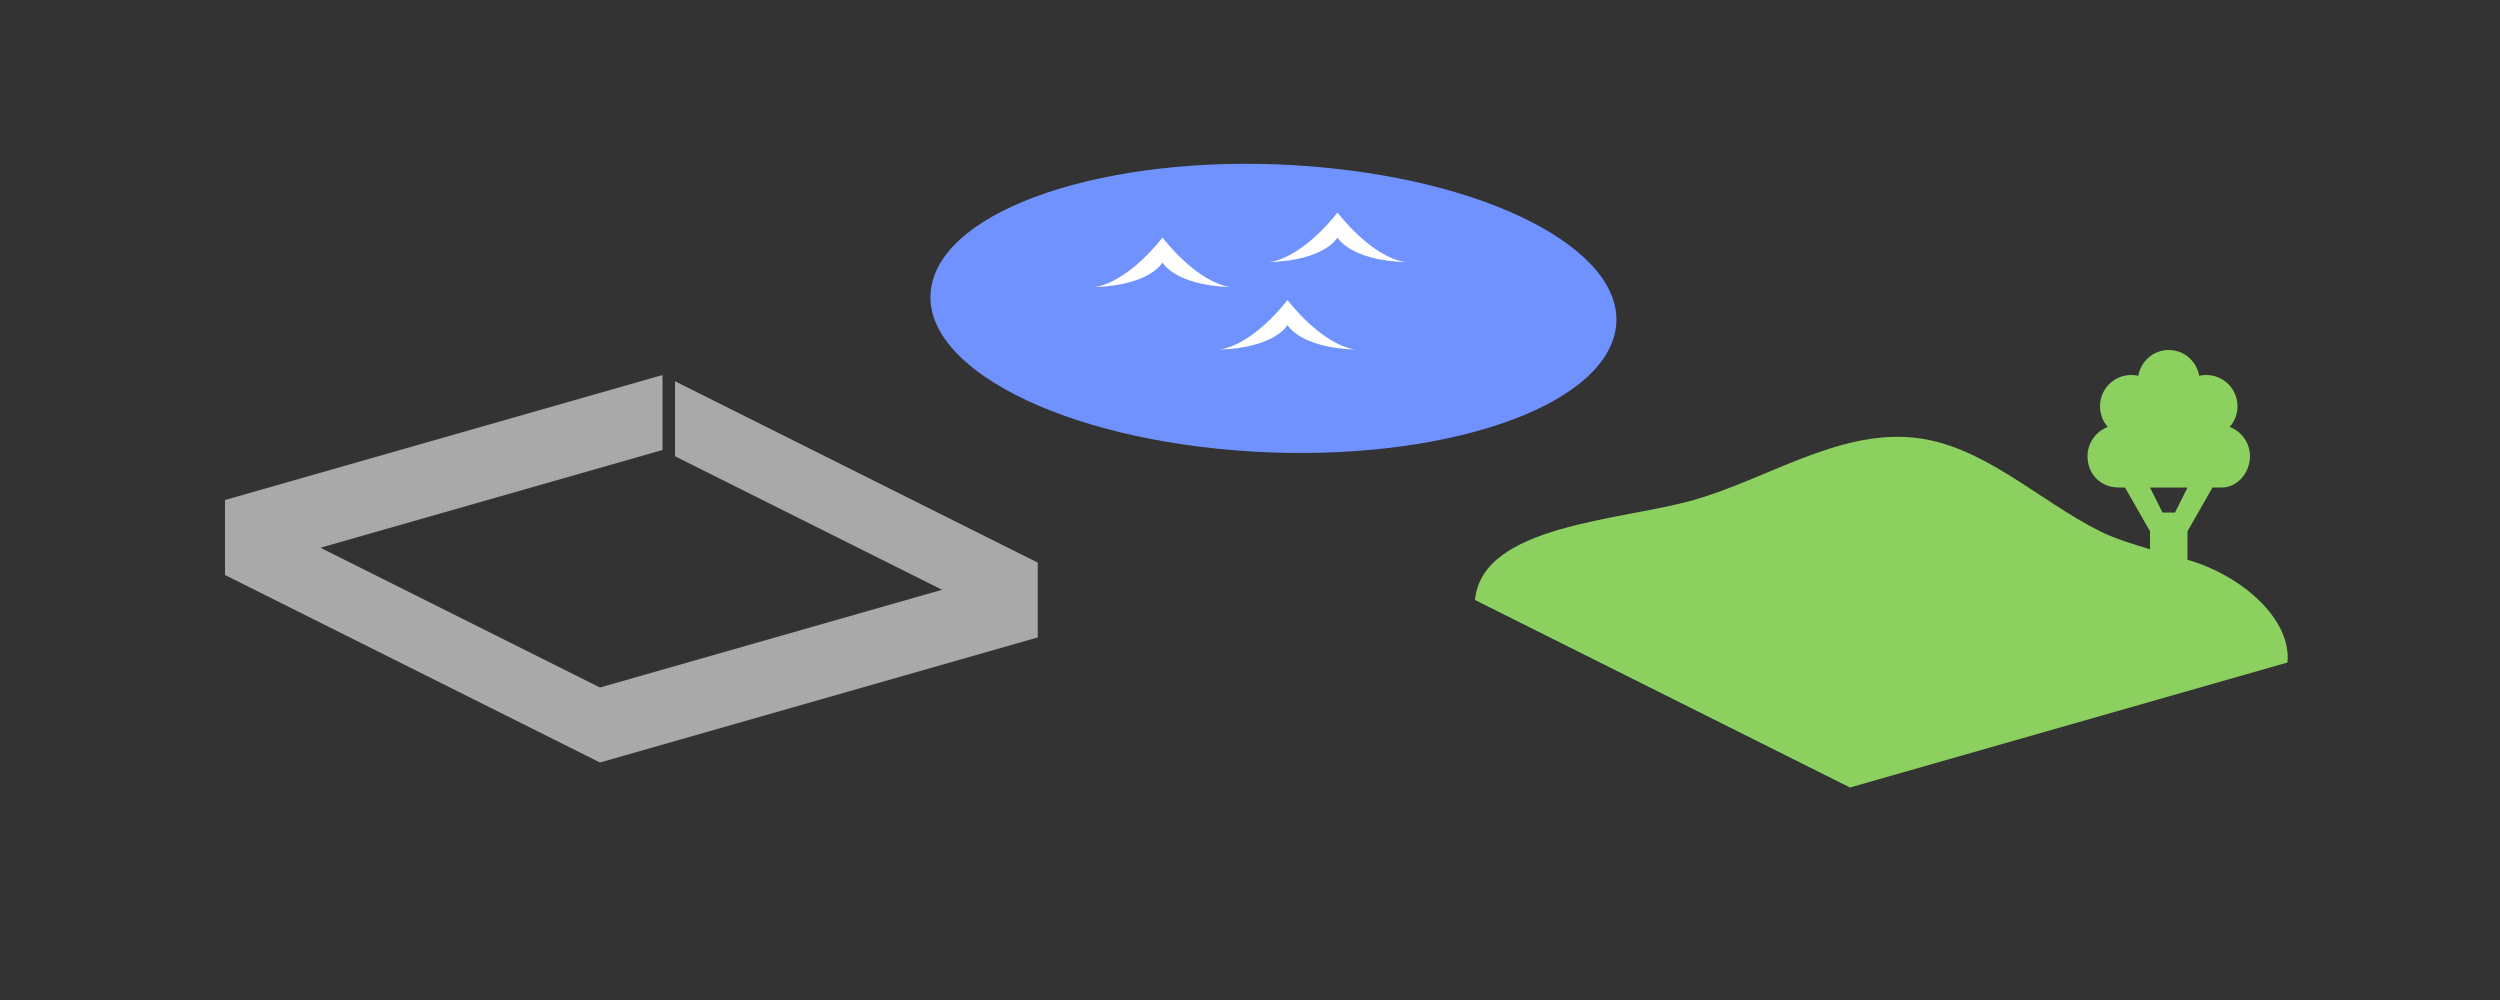 <?xml version="1.0" encoding="UTF-8"?>
<svg version="1.1" xmlns="http://www.w3.org/2000/svg" xmlns:xlink="http://www.w3.org/1999/xlink" viewBox="0 0 200 80">
    <rect x="0" y="0" width="200" height="80" fill="#333333" stroke="none"/>
    <path d="M128.955,27.415 C126.526,33.621 112.429,37.423 97.471,35.906 C82.513,34.39 72.36,28.129 74.795,21.924 C77.229,15.721 91.324,11.921 106.278,13.437 C121.231,14.953 131.384,21.211 128.955,27.415 z" fill="#7092FF"/>
    <path d="M53,36 L18,46 L18,40 L53,30 z" fill="#A9A9A9"/>
    <path d="M54,30.5 L54,36.5 L83,51 L83,45 L54,30.5 z" fill="#A9A9A9"/>
    <path d="M173.5,28 C172.271,28 171.272,28.893 171.062,30.062 C170.879,30.019 170.697,30 170.5,30 C169.119,30 168,31.119 168,32.5 C168,33.139 168.23,33.714 168.625,34.156 C167.68,34.513 167,35.43 167,36.5 C167,37.881 168,39 169.5,39 L170,39 L172,42.5 L172,43.937 C170.521,43.506 169.114,43.057 168,42.5 C163,40 158.566,35.517 153,35 C146.959,34.439 141.333,38.333 135.5,40 C129.667,41.667 118.561,41.959 118,48 L148,63 L183,53 C183.326,49.495 179.292,46.013 175,44.781 L175,42.5 L177,39 L177.719,39 C179,39.014 180,37.805 180,36.5 C180,35.43 179.32,34.513 178.375,34.156 C178.77,33.714 179,33.139 179,32.5 C179,31.119 177.881,30 176.5,30 C176.303,30 176.121,30.019 175.938,30.062 C175.728,28.893 174.729,28 173.5,28 z M172,39 L175,39 L174,41 L173,41 z" fill="#8CD05F"/>
    <path d="M18,46 L48,61 L48,55 L18,40 z" fill="#A9A9A9"/>
    <path d="M83,51 L48,61 L48,55 L83,45 z" fill="#A9A9A9"/>
    <path d="M107,17 C107,17 109.636,20.529 112.438,20.969 C107.96,20.816 107,19 107,19 C107,19 106.04,20.816 101.562,20.969 C104.364,20.529 107,17 107,17 z" fill="#FFFFFF"/>
    <path d="M93,19 C93,19 95.636,22.529 98.438,22.969 C93.96,22.816 93,21 93,21 C93,21 92.04,22.816 87.562,22.969 C90.364,22.529 93,19 93,19 z" fill="#FFFFFF"/>
    <path d="M103,24 C103,24 105.636,27.529 108.438,27.969 C103.96,27.816 103,26 103,26 C103,26 102.04,27.816 97.562,27.969 C100.364,27.529 103,24 103,24 z" fill="#FFFFFF"/>
</svg>
